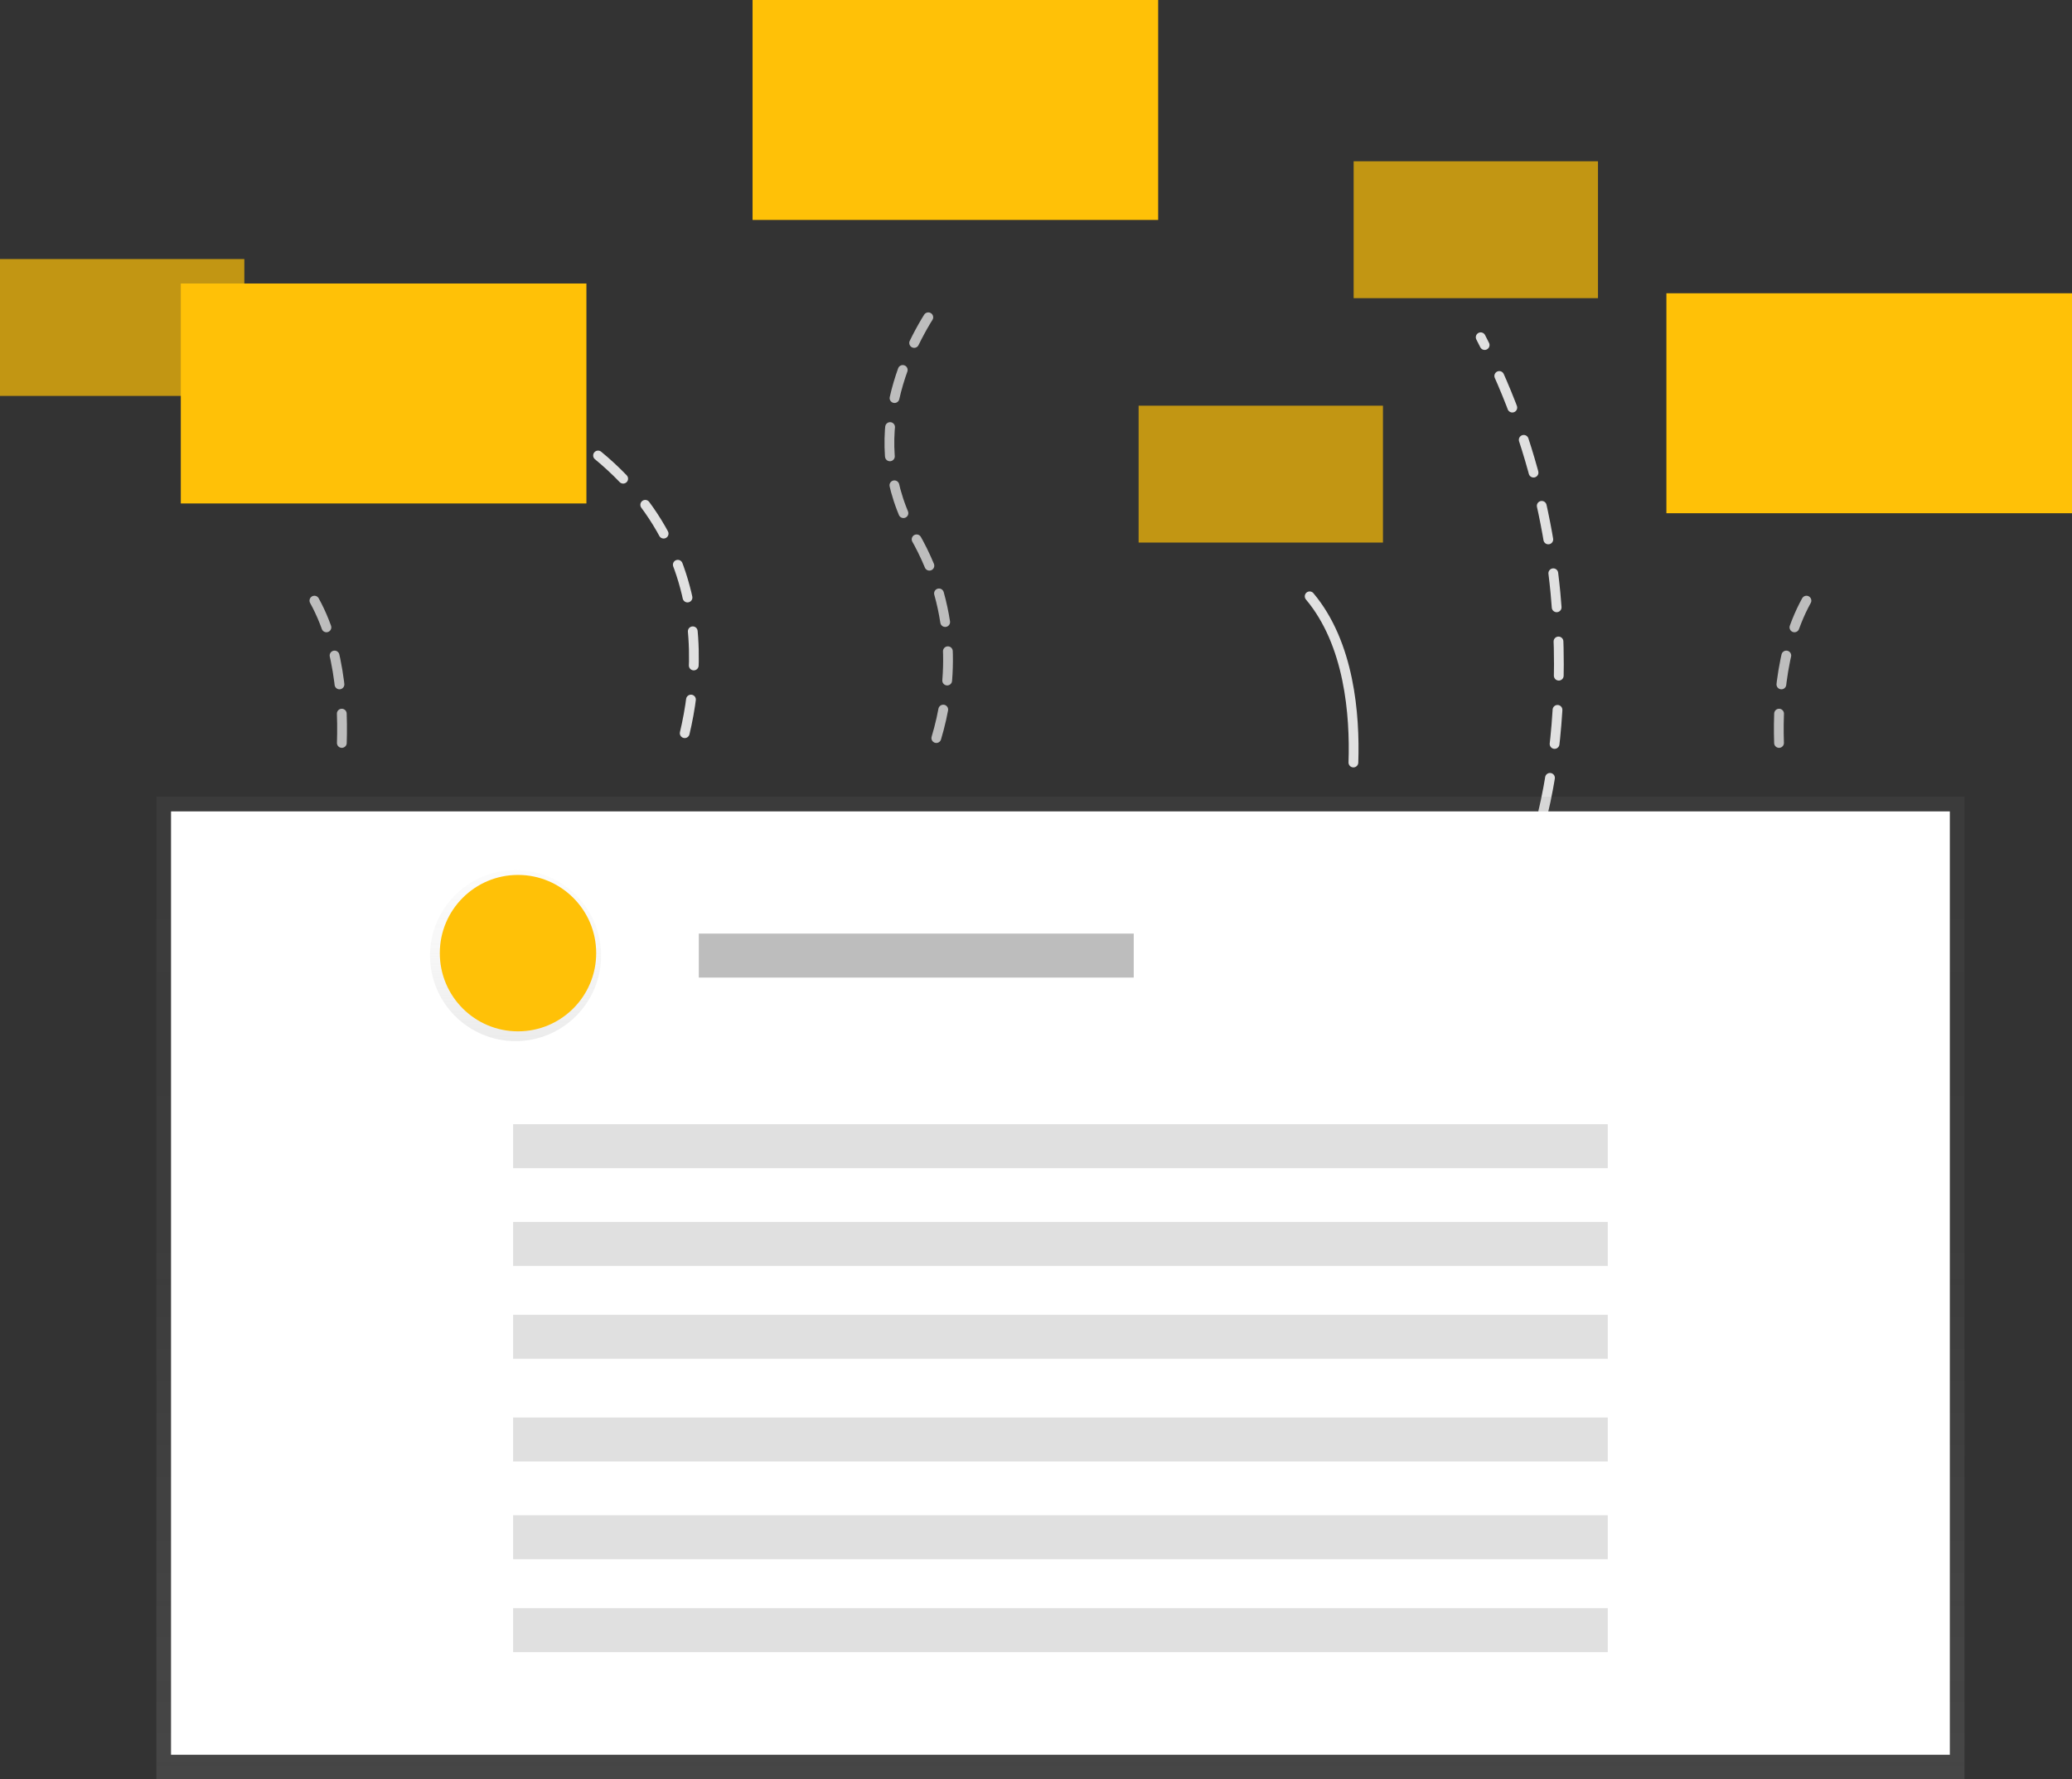 <svg xmlns="http://www.w3.org/2000/svg" width="424" height="364" viewBox="0 0 424 364">
    <rect x="0" y="0" width="424" height="364" fill="#333333" stroke="none"/>
    <defs>
        <linearGradient id="a" x1="50%" x2="50%" y1="100%" y2="0%">
            <stop offset="0%" stop-color="gray" stop-opacity=".25"/>
            <stop offset="54%" stop-color="gray" stop-opacity=".12"/>
            <stop offset="100%" stop-color="gray" stop-opacity=".1"/>
        </linearGradient>
        <linearGradient id="b" x1="50%" x2="50%" y1="100%" y2="0%">
            <stop offset="0%" stop-color="#B3B3B3" stop-opacity=".25"/>
            <stop offset="54%" stop-color="#B3B3B3" stop-opacity=".1"/>
            <stop offset="100%" stop-color="#B3B3B3" stop-opacity=".05"/>
        </linearGradient>
    </defs>
    <g fill="none" fill-rule="evenodd">
        <path stroke="#E0E0E0" stroke-dasharray="7" stroke-linecap="round" stroke-linejoin="round" stroke-width="2" d="M315.8 166s12.8-47.81-12.8-97"/>
        <path stroke="#E0E0E0" stroke-linecap="round" stroke-linejoin="round" stroke-width="10" d="M137 161"/>
        <path stroke="#E0E0E0" stroke-dasharray="7" stroke-linecap="round" stroke-linejoin="round" stroke-width="2" d="M140.114 150c4.46-18.64 5.792-57.502-53.114-74"/>
        <path stroke="#E0E0E0" stroke-linecap="round" stroke-linejoin="round" stroke-width="10" d="M82 75"/>
        <path fill="url(#a)" fill-rule="nonzero" d="M32 163h370v201H32z"/>
        <path fill="#FFF" fill-rule="nonzero" d="M35 166h364v193H35z"/>
        <circle cx="105.5" cy="195.5" r="17.5" fill="url(#b)" fill-rule="nonzero"/>
        <circle cx="106" cy="195" r="16" fill="#FFC107" fill-rule="nonzero"/>
        <path fill="#BDBDBD" fill-rule="nonzero" d="M143 191h89v9h-89z"/>
        <path fill="#E0E0E0" fill-rule="nonzero" d="M105 250h224v9H105zM105 230h224v9H105zM105 269h224v9H105zM105 290h224v9H105zM105 310h224v9H105zM105 329h224v9H105z"/>
        <path stroke="#BDBDBD" stroke-linecap="round" stroke-linejoin="round" stroke-width="10" d="M70 163"/>
        <path stroke="#BDBDBD" stroke-dasharray="6" stroke-linecap="round" stroke-linejoin="round" stroke-width="2" d="M69.951 152c.327-9.748-.81-24.32-8.951-34"/>
        <path stroke="#BDBDBD" stroke-linecap="round" stroke-linejoin="round" stroke-width="10" d="M58 114"/>
        <path stroke="#E0E0E0" stroke-linecap="round" stroke-linejoin="round" stroke-width="10" d="M276 166"/>
        <path stroke="#E0E0E0" stroke-dasharray="0" stroke-linecap="round" stroke-linejoin="round" stroke-width="2" d="M276.951 156c.327-9.748-.81-24.32-8.951-34"/>
        <path stroke="#E0E0E0" stroke-linecap="round" stroke-linejoin="round" stroke-width="10" d="M263 118"/>
        <path stroke="#BDBDBD" stroke-linecap="round" stroke-linejoin="round" stroke-width="10" d="M364 163"/>
        <path stroke="#BDBDBD" stroke-dasharray="6" stroke-linecap="round" stroke-linejoin="round" stroke-width="2" d="M364.049 152c-.327-9.748.81-24.32 8.951-34"/>
        <path stroke="#BDBDBD" stroke-linecap="round" stroke-linejoin="round" stroke-width="10" d="M377 114"/>
        <path fill="#FFC107" fill-rule="nonzero" d="M0 53h50v28H0zM277 33h50v28h-50zM233 83h50v28h-50z" opacity=".7"/>
        <path fill="#FFC107" fill-rule="nonzero" d="M37 58h83v45H37zM341 60h83v45h-83zM154 0h83v45h-83z"/>
        <path stroke="#BDBDBD" stroke-linecap="round" stroke-linejoin="round" stroke-width="10" d="M189 162"/>
        <path stroke="#BDBDBD" stroke-dasharray="6" stroke-linecap="round" stroke-linejoin="round" stroke-width="2" d="M191.602 151c2.919-9.745 4.82-25.316-4.439-41.389-11.43-19.85-1.152-39.19 4.691-47.611"/>
        <path stroke="#BDBDBD" stroke-linecap="round" stroke-linejoin="round" stroke-width="10" d="M195 59"/>
    </g>
</svg>
